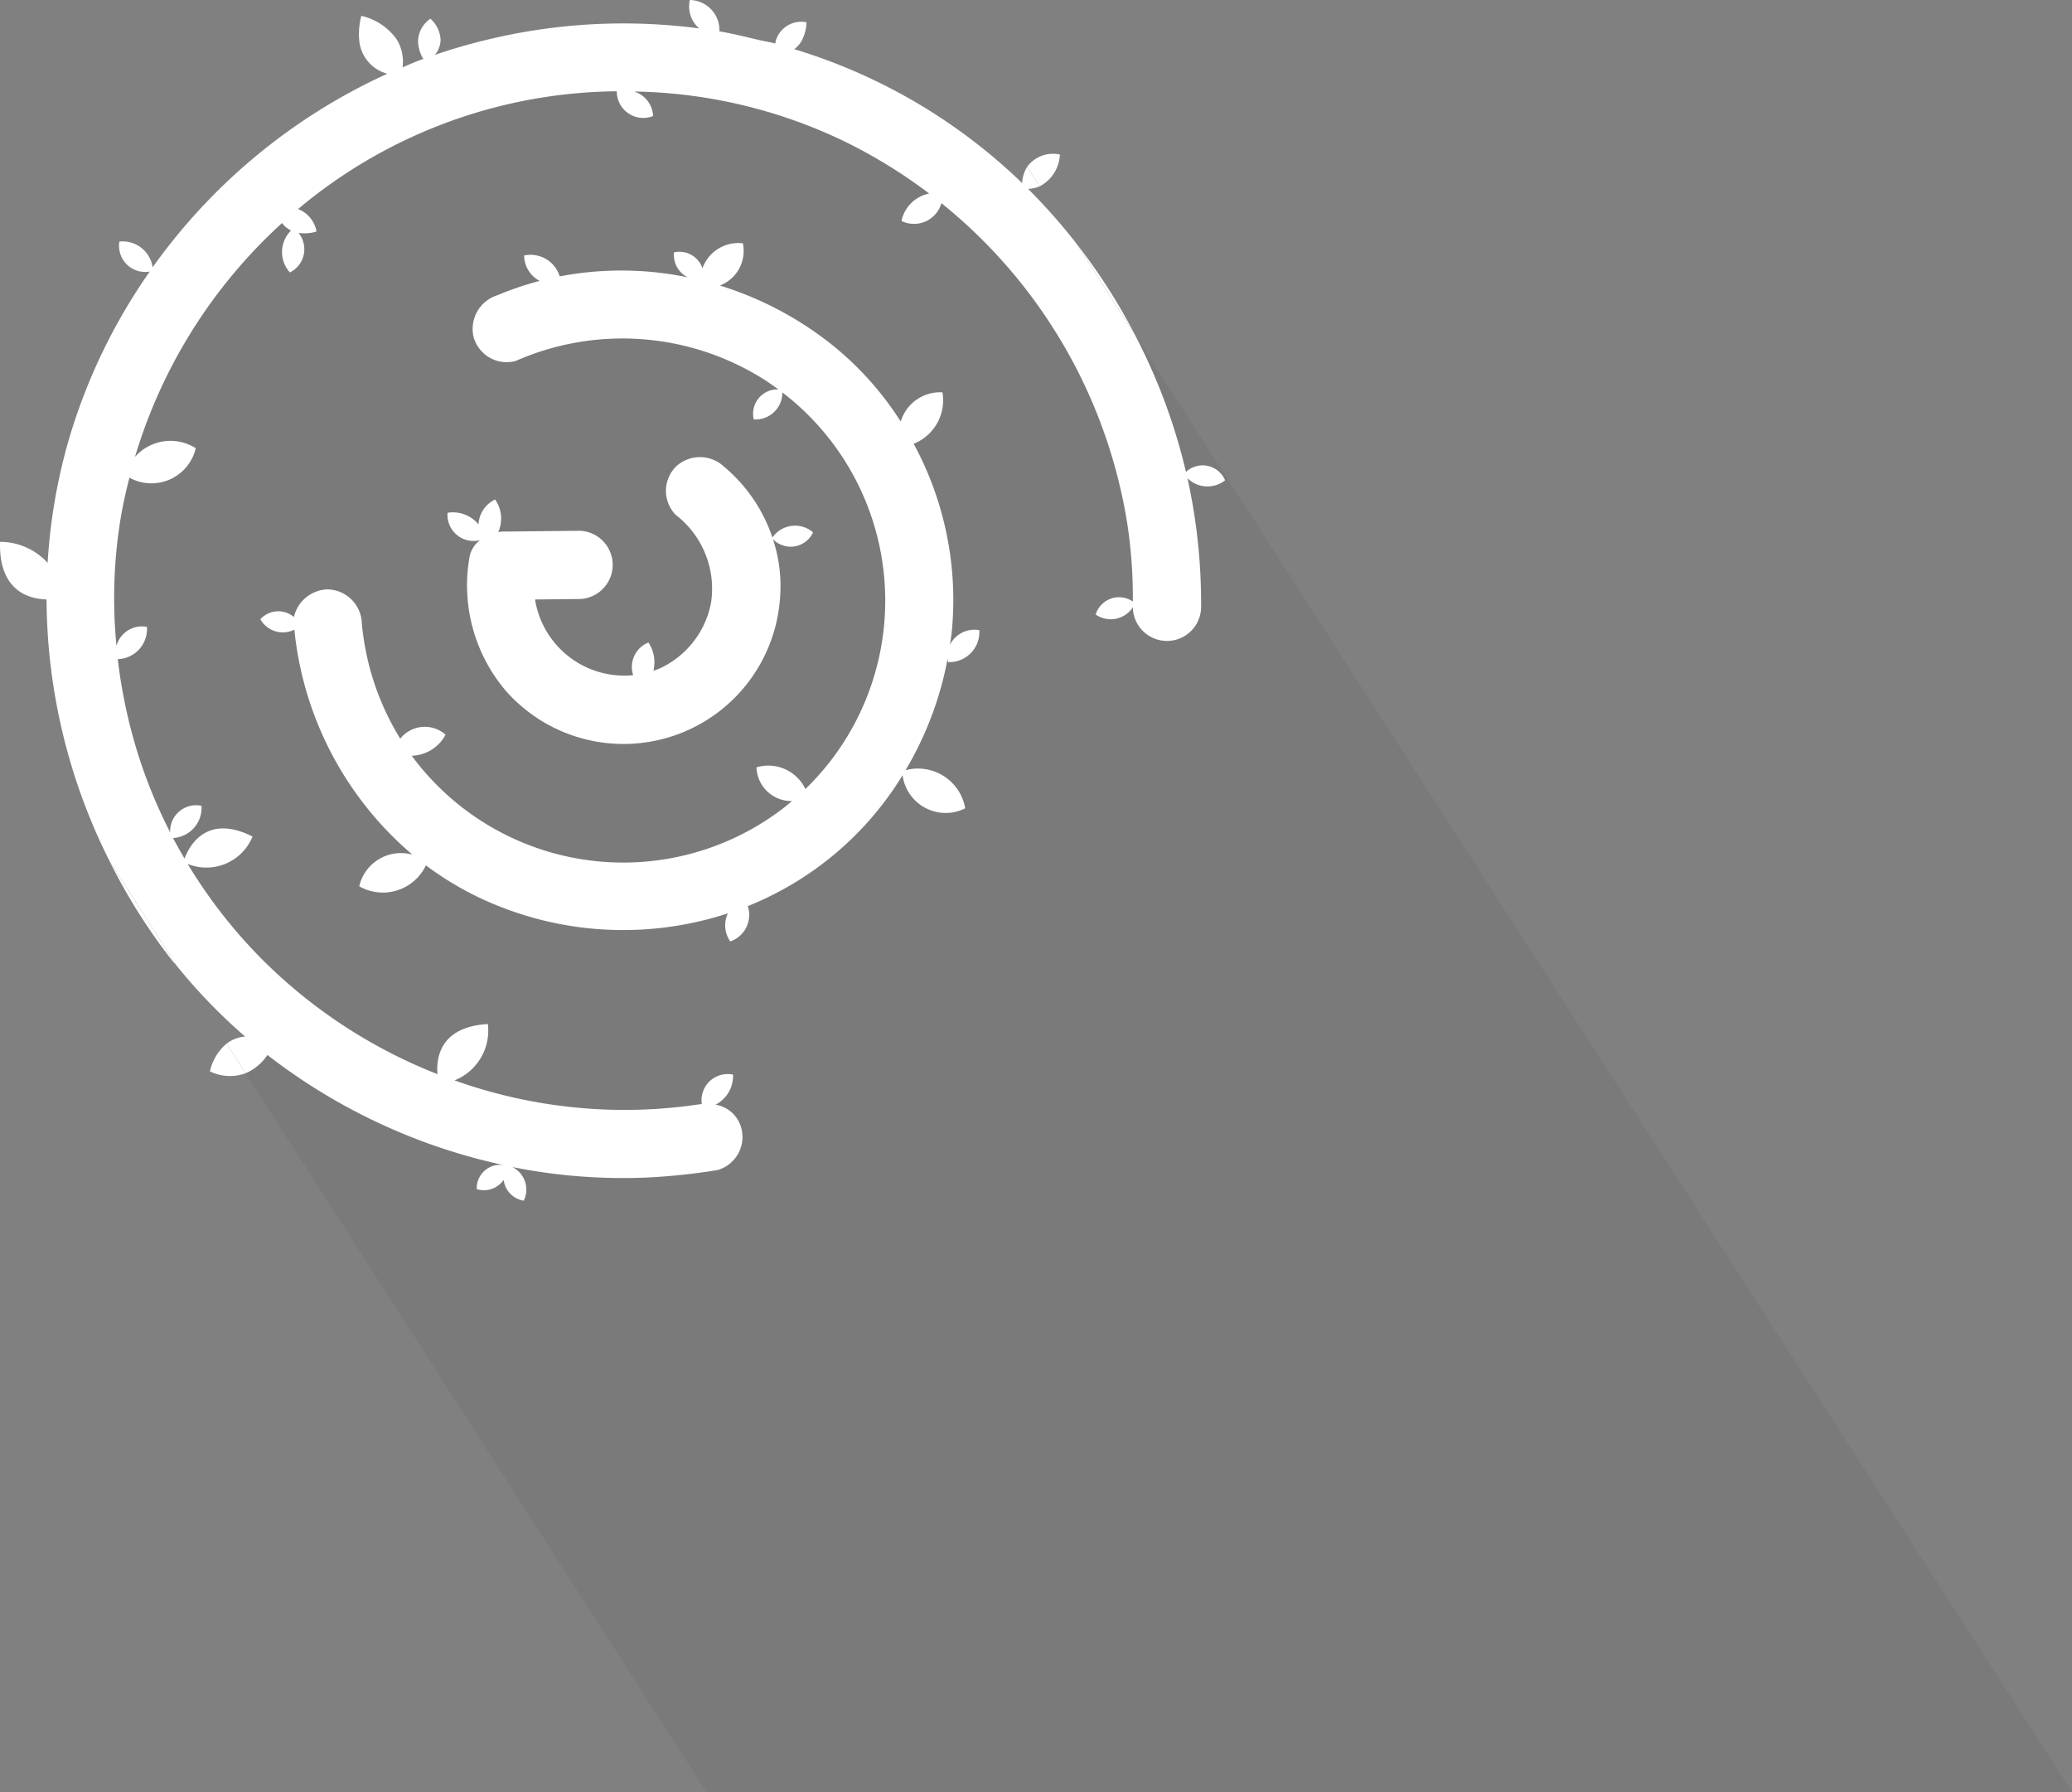 <svg id="Layer_1" data-name="Layer 1" xmlns="http://www.w3.org/2000/svg" viewBox="0 0 78.244 67.669"><rect x="0" y="0" width="78.244" height="67.669" fill="#808080" stroke="none"/><defs><style>.cls-1{fill:#fff;}.cls-2{opacity:0.05;}</style></defs><title>Top Nav</title><path class="cls-1" d="M6.508,36.278c0.052,0.066.113,0.124,0.165,0.189L4.122,32.487A21.913,21.913,0,0,0,6.508,36.278Z"/><path class="cls-1" d="M7.928,40.455a1.715,1.715,0,0,0,1.347.07L8.558,39.407A1.893,1.893,0,0,0,7.928,40.455Z"/><path class="cls-2" d="M5.548,23.672a1.138,1.138,0,0,1-1.102,1.218,19.752,19.752,0,0,0,.726,3.462,19.09,19.09,0,0,0,1.253,3.079A0.98,0.98,0,0,1,7.609,30.427a1.14,1.14,0,0,1-1.075,1.216c0.138,0.263.285,0.521,0.435,0.777,0.157-.428.796-1.724,2.566-0.833a1.881,1.881,0,0,1-2.451,1.034,19.126,19.126,0,0,0,2.817,3.609,19.35,19.35,0,0,0,6.619,4.33c-0.051-.597.08-1.785,1.901-1.893a2.02,2.02,0,0,1-1.258,2.128,19.024,19.024,0,0,0,9.244.905c0.031-.005.062-0.005,0.094-0.008a0.989,0.989,0,0,1,1.179-1.114,1.224,1.224,0,0,1-.661,1.136,1.205,1.205,0,0,1,.972.885,1.297,1.297,0,0,1-.9,1.584,24.234,24.234,0,0,1-2.679.282,21.24,21.24,0,0,1-5.067-.397,0.949,0.949,0,0,1,.43,1.271,0.905,0.905,0,0,1-.757-0.785,0.914,0.914,0,0,1-1.016.35,0.881,0.881,0,0,1,1.03-.906,22.165,22.165,0,0,1-8.935-4.161,1.869,1.869,0,0,1-.824.691L26.676,67.669h51.569L42.859,12.644a22.126,22.126,0,0,1,1.926,5.177,0.921,0.921,0,0,1,1.478.315,1.076,1.076,0,0,1-1.422-.079,21.83,21.83,0,0,1,.515,4.906,1.289,1.289,0,0,1-2.576,0c0-.011-0-0.023-0-0.034a0.996,0.996,0,0,1-1.404.275,0.922,0.922,0,0,1,1.403-.491,18.584,18.584,0,0,0-.19-2.812A19.454,19.454,0,0,0,35.55,7.671a1.075,1.075,0,0,1-1.508.673,1.332,1.332,0,0,1,1.046-1.036,19.419,19.419,0,0,0-3.196-1.967,18.986,18.986,0,0,0-7.949-1.886,1.015,1.015,0,0,1,.719.927,1,1,0,0,1-1.37-.935A18.961,18.961,0,0,0,11.256,7.894a1.112,1.112,0,0,1,.696.849,1.541,1.541,0,0,1-.678.051,0.978,0.978,0,0,1-.326,1.493,1.144,1.144,0,0,1,.044-1.583,0.937,0.937,0,0,1-.34-0.283,19.461,19.461,0,0,0-5.554,8.833,1.783,1.783,0,0,1,2.295-.33,1.719,1.719,0,0,1-2.505,1.112c-0.118.465-.226,0.934-0.31,1.41a18.557,18.557,0,0,0-.18,4.943A0.996,0.996,0,0,1,5.548,23.672Zm12.523-3.871a1.09,1.09,0,0,1,.629-0.94,1.262,1.262,0,0,1,.117,1.227,1.16,1.16,0,0,1,.159-0.016q1.462-.016,2.923-0.031a1.289,1.289,0,0,1,0,2.576l-1.694.018a3.415,3.415,0,0,0,3.707,2.859,0.994,0.994,0,0,1,.574-1.234,1.34,1.34,0,0,1,.188,1.067c0.085-.03.171-0.058,0.256-0.096a3.434,3.434,0,0,0,1.924-2.491A3.52,3.52,0,0,0,25.52,19.445a1.298,1.298,0,0,1,0-1.821,1.325,1.325,0,0,1,1.821,0,5.947,5.947,0,0,1,1.826,2.675,1.037,1.037,0,0,1,1.535-.196,0.93,0.93,0,0,1-1.517.252,5.624,5.624,0,0,1,.266,2.272A5.924,5.924,0,0,1,19.085,26.066a6.144,6.144,0,0,1-1.352-5.048,1.016,1.016,0,0,1,.395-0.623A0.985,0.985,0,0,1,16.902,19.363,1.254,1.254,0,0,1,18.071,19.801Zm-6.972,3.498a1.344,1.344,0,0,1,1.277-1.043A1.322,1.322,0,0,1,13.664,23.544a10.023,10.023,0,0,0,1.451,4.351,1.178,1.178,0,0,1,1.71-.152,1.5,1.5,0,0,1-1.277.794c0.162,0.221.332,0.435,0.512,0.638A9.925,9.925,0,0,0,29.567,30.527c0.118-.09.23-0.185,0.343-0.28A1.319,1.319,0,0,1,28.566,28.976a1.546,1.546,0,0,1,1.847.819,9.9,9.9,0,0,0-.869-14.978,1.013,1.013,0,0,1-1.079,1.019,0.919,0.919,0,0,1,.929-1.133c-0.205-.151-0.414-0.297-0.631-0.431a10.004,10.004,0,0,0-9.292-.642,1.296,1.296,0,0,1-1.584-.9,1.331,1.331,0,0,1,.9-1.584,11.858,11.858,0,0,1,1.594-.54,1.094,1.094,0,0,1-.587-0.959,1.148,1.148,0,0,1,1.342.789,12.364,12.364,0,0,1,4.838.036,0.947,0.947,0,0,1-.521-0.943,0.919,0.919,0,0,1,1.075.598,1.439,1.439,0,0,1,1.526-.94,1.404,1.404,0,0,1-.868,1.594A12.882,12.882,0,0,1,31.496,13.08a11.929,11.929,0,0,1,2.52,2.838,1.546,1.546,0,0,1,1.575-1.103,1.767,1.767,0,0,1-1.088,1.94,12.365,12.365,0,0,1,1.443,7.053c-0.018.18-.045,0.358-0.071,0.536a1.033,1.033,0,0,1,1.107-.551,1.134,1.134,0,0,1-1.181,1.205,1.075,1.075,0,0,1-.014-0.132,12.887,12.887,0,0,1-1.59,4.215,1.811,1.811,0,0,1,2.253,1.44,1.643,1.643,0,0,1-2.365-1.251,12.136,12.136,0,0,1-5.845,4.943,1.055,1.055,0,0,1-.663,1.335,1.059,1.059,0,0,1-.089-1.06,12.678,12.678,0,0,1-9.504-.649,11.808,11.808,0,0,1-1.899-1.163,1.798,1.798,0,0,1-2.517.791A1.613,1.613,0,0,1,15.576,32.275a12.821,12.821,0,0,1-4.461-8.498,0.972,0.972,0,0,1-1.284-.393A0.914,0.914,0,0,1,11.099,23.299Z"/><path class="cls-1" d="M16.255,0.707a1.053,1.053,0,0,0-.466.795h0.849A1.146,1.146,0,0,0,16.255.707Z"/><path class="cls-1" d="M27.167,1.185A1.139,1.139,0,0,0,26.051,0a1.09,1.09,0,0,0,.354,1.074,21.839,21.839,0,0,0-8.019.428H28.625C28.141,1.387,27.658,1.267,27.167,1.185Z"/><path class="cls-1" d="M13.645,0.598a2.681,2.681,0,0,0-.081.904h1.426A2.25,2.25,0,0,0,13.645.598Z"/><path class="cls-1" d="M40.025,5.835a1.212,1.212,0,0,0-1.235.46l0.474,0.74A1.43,1.43,0,0,0,40.025,5.835Z"/><path class="cls-1" d="M30.455,0.841a1.002,1.002,0,0,0-1.148.661h0.984A1.555,1.555,0,0,0,30.455.841Z"/><path class="cls-1" d="M40.659,9.211l2.201,3.433A22.088,22.088,0,0,0,40.659,9.211Z"/><path class="cls-1" d="M10.099,39.835A22.166,22.166,0,0,0,19.034,43.996a0.881,0.881,0,0,0-1.03.906,0.914,0.914,0,0,0,1.016-.35,0.905,0.905,0,0,0,.757.785A0.949,0.949,0,0,0,19.347,44.067a21.237,21.237,0,0,0,5.067.397,24.249,24.249,0,0,0,2.679-.282,1.297,1.297,0,0,0,.9-1.584,1.205,1.205,0,0,0-.972-0.885,1.224,1.224,0,0,0,.661-1.136A0.989,0.989,0,0,0,26.502,41.691c-0.031.003-.062,0.003-0.094,0.008a19.024,19.024,0,0,1-9.244-.905,2.02,2.02,0,0,0,1.258-2.127c-1.821.108-1.952,1.297-1.901,1.893A19.349,19.349,0,0,1,9.902,36.23a19.125,19.125,0,0,1-2.817-3.609,1.881,1.881,0,0,0,2.451-1.034C7.765,30.696,7.126,31.992,6.969,32.42c-0.15-.256-0.297-0.514-0.435-0.777A1.14,1.14,0,0,0,7.609,30.427,0.98,0.98,0,0,0,6.426,31.43a19.089,19.089,0,0,1-1.253-3.079,19.752,19.752,0,0,1-.726-3.462,1.138,1.138,0,0,0,1.102-1.218,0.996,0.996,0,0,0-1.151.716A18.557,18.557,0,0,1,4.577,19.446c0.084-.476.192-0.945,0.31-1.41a1.719,1.719,0,0,0,2.505-1.112,1.783,1.783,0,0,0-2.295.33A19.462,19.462,0,0,1,10.651,8.421a0.936,0.936,0,0,0,.34.283,1.144,1.144,0,0,0-.044,1.583,0.978,0.978,0,0,0,.326-1.493A1.541,1.541,0,0,0,11.952,8.743a1.112,1.112,0,0,0-.696-0.849A18.962,18.962,0,0,1,23.292,3.447a1,1,0,0,0,1.37.935A1.015,1.015,0,0,0,23.944,3.455a18.985,18.985,0,0,1,7.949,1.886,19.423,19.423,0,0,1,3.196,1.967,1.332,1.332,0,0,0-1.046,1.036A1.075,1.075,0,0,0,35.55,7.671a19.454,19.454,0,0,1,7.039,12.23,18.584,18.584,0,0,1,.19,2.812,0.922,0.922,0,0,0-1.403.491,0.996,0.996,0,0,0,1.404-.275c-0.0.011,0,0.023,0,0.034a1.289,1.289,0,0,0,2.576,0,21.83,21.83,0,0,0-.515-4.906,1.076,1.076,0,0,0,1.422.079,0.921,0.921,0,0,0-1.478-.315,22.127,22.127,0,0,0-1.926-5.177L40.659,9.211a21.885,21.885,0,0,0-1.837-2.079,1.24,1.24,0,0,0,.442-0.097L38.79,6.295a1.268,1.268,0,0,0-.191.618,21.226,21.226,0,0,0-8.606-5.056,0.985,0.985,0,0,0,.299-0.354H29.307A1.1,1.1,0,0,0,29.275,1.644c-0.214-.058-0.434-0.09-0.65-0.142H18.386c-0.662.161-1.319,0.346-1.964,0.571a0.926,0.926,0,0,0,.216-0.571h-0.849a1.307,1.307,0,0,0,.198.724c-0.064.024-.129,0.043-0.192,0.068-0.201.078-.396,0.166-0.594,0.249a1.604,1.604,0,0,0-.211-1.041H13.564A1.433,1.433,0,0,0,14.627,2.784a22.125,22.125,0,0,0-8.863,7.31,1.144,1.144,0,0,0-1.256-.972,0.987,0.987,0,0,0,1.147,1.132A21.694,21.694,0,0,0,2.578,16.672a21.234,21.234,0,0,0-.779,4.582,2.431,2.431,0,0,0-1.797-.794c-0.053,1.869,1.108,2.157,1.756,2.175a22.191,22.191,0,0,0,2.365,9.852L6.673,36.467A21.029,21.029,0,0,0,9.255,39.139a1.319,1.319,0,0,0-.697.268l0.717,1.118A1.87,1.87,0,0,0,10.099,39.835Z"/><path class="cls-1" d="M28.238,34.214a12.136,12.136,0,0,0,5.845-4.943,1.643,1.643,0,0,0,2.366,1.251,1.812,1.812,0,0,0-2.253-1.44,12.886,12.886,0,0,0,1.59-4.215,1.108,1.108,0,0,0,.014.133,1.134,1.134,0,0,0,1.181-1.205,1.033,1.033,0,0,0-1.107.551c0.026-.178.053-0.357,0.071-0.537a12.367,12.367,0,0,0-1.443-7.053,1.767,1.767,0,0,0,1.088-1.94,1.546,1.546,0,0,0-1.575,1.103,11.93,11.93,0,0,0-2.52-2.838,12.881,12.881,0,0,0-4.31-2.299,1.404,1.404,0,0,0,.868-1.594,1.439,1.439,0,0,0-1.526.94,0.92,0.92,0,0,0-1.075-.598,0.947,0.947,0,0,0,.521.943,12.364,12.364,0,0,0-4.838-.036,1.148,1.148,0,0,0-1.342-.789,1.094,1.094,0,0,0,.587.959,11.887,11.887,0,0,0-1.594.54,1.331,1.331,0,0,0-.9,1.584,1.296,1.296,0,0,0,1.584.9,10.005,10.005,0,0,1,9.293.642c0.217,0.134.426,0.28,0.631,0.431a0.919,0.919,0,0,0-.93,1.133A1.013,1.013,0,0,0,29.544,14.817a9.9,9.9,0,0,1,.869,14.978,1.546,1.546,0,0,0-1.847-.819A1.319,1.319,0,0,0,29.91,30.247c-0.113.095-.225,0.19-0.343,0.28a9.925,9.925,0,0,1-13.507-1.352c-0.18-.203-0.35-0.417-0.512-0.638a1.5,1.5,0,0,0,1.277-.794,1.178,1.178,0,0,0-1.71.151,10.023,10.023,0,0,1-1.451-4.351,1.322,1.322,0,0,0-1.288-1.288,1.344,1.344,0,0,0-1.277,1.043,0.914,0.914,0,0,0-1.267.084,0.972,0.972,0,0,0,1.284.393,12.821,12.821,0,0,0,4.461,8.498,1.614,1.614,0,0,0-2.011,1.193,1.798,1.798,0,0,0,2.517-.791,11.808,11.808,0,0,0,1.899,1.163,12.678,12.678,0,0,0,9.505.649,1.059,1.059,0,0,0,.089,1.06A1.055,1.055,0,0,0,28.238,34.214Z"/><path class="cls-1" d="M18.129,20.395a1.016,1.016,0,0,0-.395.623A6.144,6.144,0,0,0,19.085,26.066,5.924,5.924,0,0,0,29.452,22.627a5.624,5.624,0,0,0-.266-2.272,0.93,0.93,0,0,0,1.517-.252,1.038,1.038,0,0,0-1.535.195,5.945,5.945,0,0,0-1.826-2.675,1.325,1.325,0,0,0-1.821,0,1.298,1.298,0,0,0,0,1.821,3.52,3.52,0,0,1,1.333,3.297,3.434,3.434,0,0,1-1.924,2.491c-0.084.038-.17,0.066-0.256,0.096a1.341,1.341,0,0,0-.188-1.067,0.994,0.994,0,0,0-.575,1.234A3.415,3.415,0,0,1,20.204,22.636q0.847-.009,1.694-0.018a1.289,1.289,0,0,0,0-2.576q-1.462.016-2.923,0.031a1.162,1.162,0,0,0-.159.016,1.262,1.262,0,0,0-.117-1.227,1.09,1.09,0,0,0-.629.94,1.254,1.254,0,0,0-1.169-.439A0.985,0.985,0,0,0,18.129,20.395Z"/></svg>